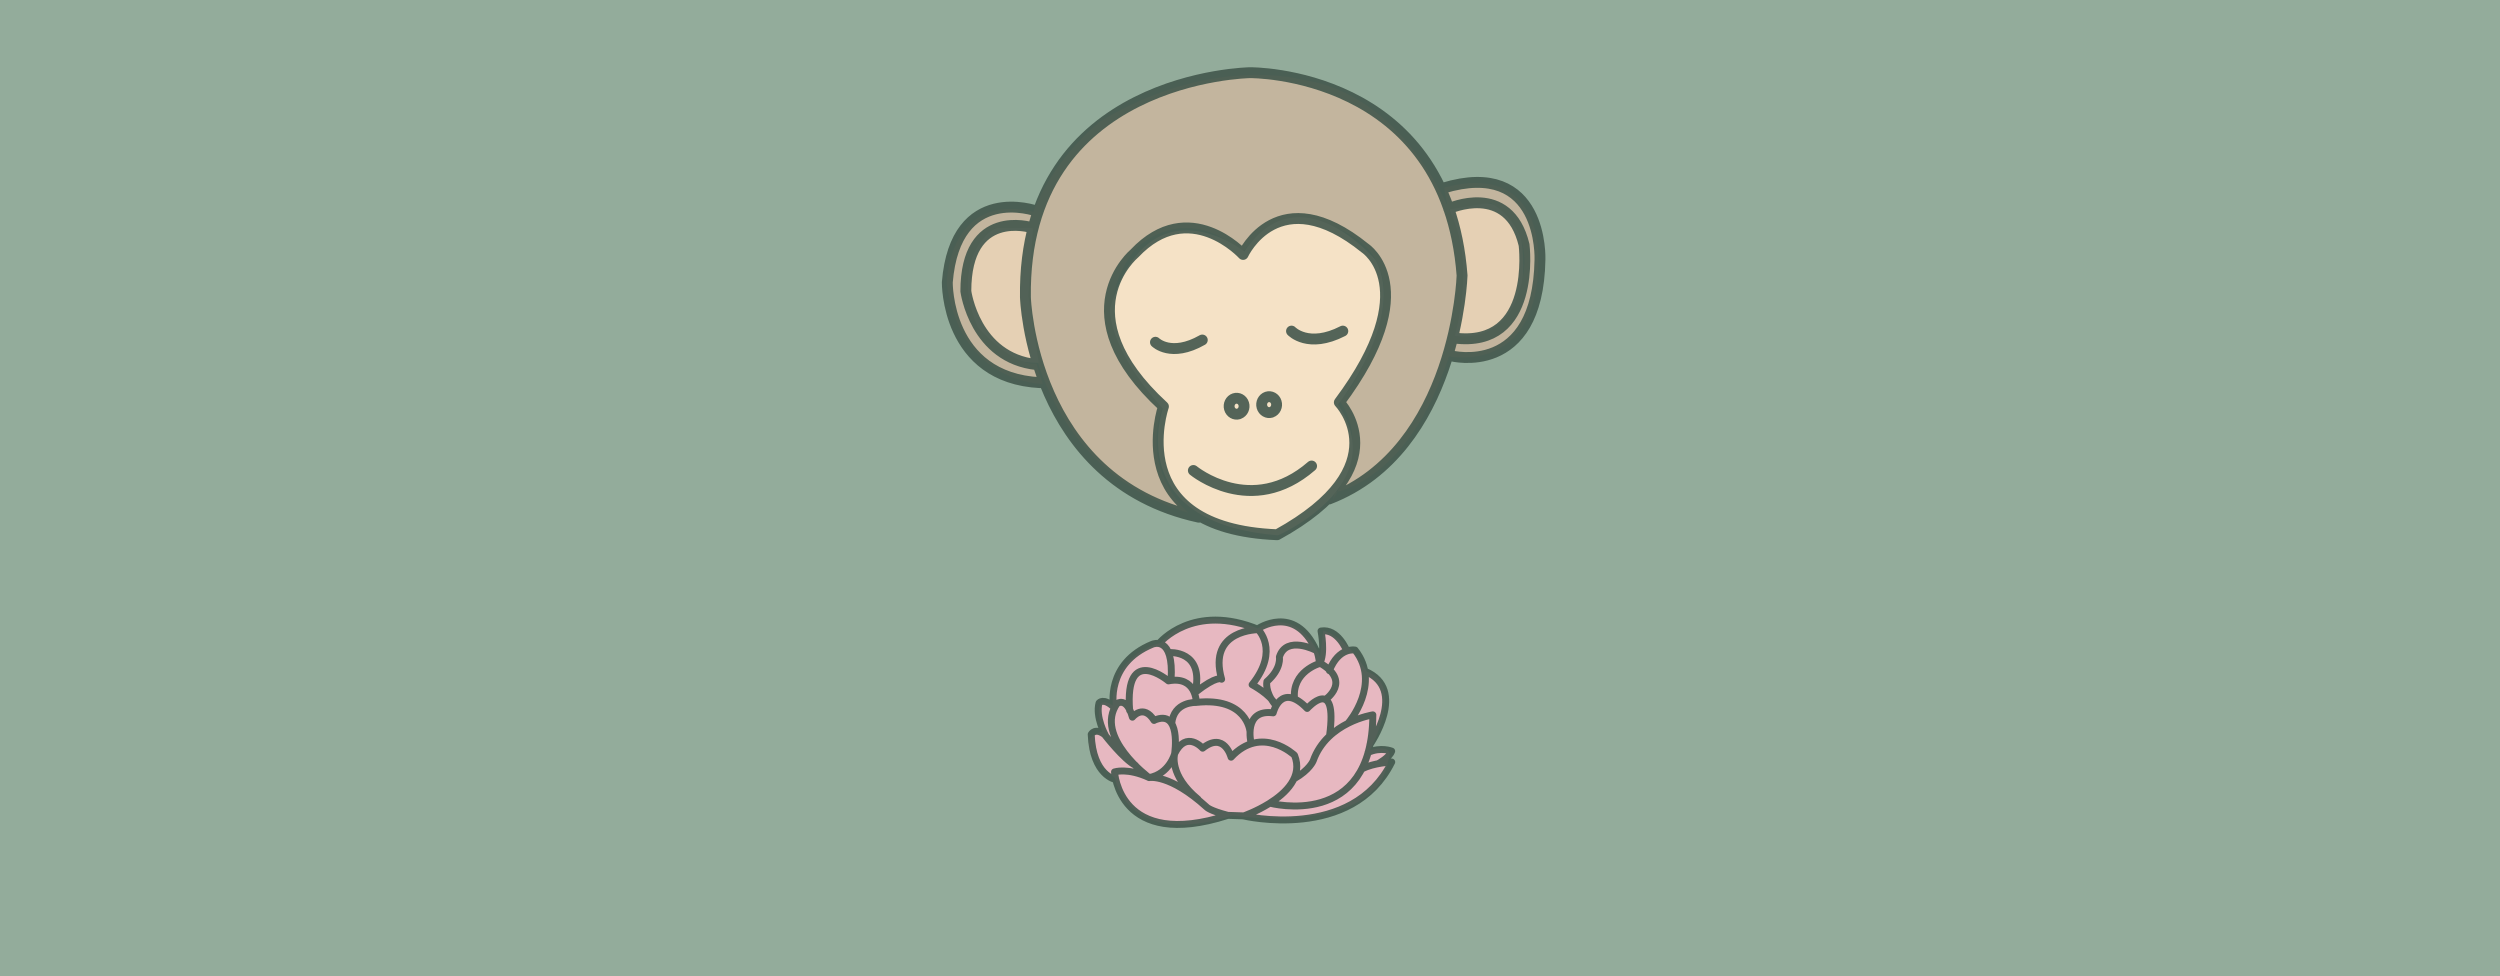 <?xml version="1.0" encoding="UTF-8" standalone="no"?>
<!-- Created with Inkscape (http://www.inkscape.org/) -->

<svg
   width="210mm"
   height="82mm"
   viewBox="0 0 793.701 309.921"
   version="1.1"
   id="svg1"
   inkscape:version="1.4.2 (ebf0e940d0, 2025-05-08)"
   sodipodi:docname="mono.svg"
   xml:space="preserve"
   xmlns:inkscape="http://www.inkscape.org/namespaces/inkscape"
   xmlns:sodipodi="http://sodipodi.sourceforge.net/DTD/sodipodi-0.dtd"
   xmlns="http://www.w3.org/2000/svg"
   xmlns:svg="http://www.w3.org/2000/svg"><sodipodi:namedview
     id="namedview1"
     pagecolor="#ffffff"
     bordercolor="#111111"
     borderopacity="1"
     inkscape:showpageshadow="0"
     inkscape:pageopacity="0"
     inkscape:pagecheckerboard="1"
     inkscape:deskcolor="#d1d1d1"
     inkscape:document-units="mm"
     inkscape:zoom="0.79401501"
     inkscape:cx="498.10141"
     inkscape:cy="225.43654"
     inkscape:window-width="1920"
     inkscape:window-height="963"
     inkscape:window-x="0"
     inkscape:window-y="0"
     inkscape:window-maximized="1"
     inkscape:current-layer="layer1" /><defs
     id="defs1"><inkscape:path-effect
       effect="powerstroke"
       message=""
       id="path-effect12"
       is_visible="true"
       lpeversion="1.3"
       scale_width="1"
       interpolator_type="CentripetalCatmullRom"
       interpolator_beta="0.2"
       start_linecap_type="zerowidth"
       end_linecap_type="zerowidth"
       offset_points="0.2,5.669 | 0.5,5.669 | 0.8,5.669"
       linejoin_type="round"
       miter_limit="4"
       not_jump="false"
       sort_points="true" /><inkscape:path-effect
       effect="powerstroke"
       message=""
       id="path-effect11"
       is_visible="true"
       lpeversion="1.3"
       scale_width="1"
       interpolator_type="CentripetalCatmullRom"
       interpolator_beta="0.2"
       start_linecap_type="zerowidth"
       end_linecap_type="zerowidth"
       offset_points="0.2,5.669 | 0.5,5.669 | 0.8,5.669"
       linejoin_type="round"
       miter_limit="4"
       not_jump="false"
       sort_points="true" /><mask
       maskUnits="userSpaceOnUse"
       id="mask254"><path
         style="opacity:0.9;fill:#ffffff;fill-opacity:1;stroke:none;stroke-width:0.199;stroke-linecap:round;stroke-linejoin:round;stroke-dasharray:none;stroke-opacity:1"
         id="path255"
         sodipodi:type="arc"
         sodipodi:cx="150.49463"
         sodipodi:cy="148.56822"
         sodipodi:rx="16.162447"
         sodipodi:ry="16.142408"
         sodipodi:start="1.2900283"
         sodipodi:end="1.2421143"
         sodipodi:open="true"
         sodipodi:arc-type="arc"
         d="m 154.973,164.079 a 16.162,16.142 0 0 1 -19.953,-10.852 16.162,16.142 0 0 1 10.626,-20.057 16.162,16.142 0 0 1 20.208,10.371 16.162,16.142 0 0 1 -10.141,20.306" /></mask><mask
       maskUnits="userSpaceOnUse"
       id="mask251"><path
         style="opacity:0.9;fill:#ffffff;fill-opacity:1;stroke:none;stroke-width:0.199;stroke-linecap:round;stroke-linejoin:round;stroke-dasharray:none;stroke-opacity:1"
         id="path252"
         sodipodi:type="arc"
         sodipodi:cx="150.49463"
         sodipodi:cy="148.56822"
         sodipodi:rx="16.162447"
         sodipodi:ry="16.142408"
         sodipodi:start="1.2900283"
         sodipodi:end="1.2421143"
         sodipodi:open="true"
         sodipodi:arc-type="arc"
         d="m 154.973,164.079 a 16.162,16.142 0 0 1 -19.953,-10.852 16.162,16.142 0 0 1 10.626,-20.057 16.162,16.142 0 0 1 20.208,10.371 16.162,16.142 0 0 1 -10.141,20.306" /></mask><mask
       maskUnits="userSpaceOnUse"
       id="mask250"><path
         style="opacity:0.9;fill:#ffffff;fill-opacity:1;stroke:none;stroke-width:0.199;stroke-linecap:round;stroke-linejoin:round;stroke-dasharray:none;stroke-opacity:1"
         id="path251"
         sodipodi:type="arc"
         sodipodi:cx="150.49463"
         sodipodi:cy="148.56822"
         sodipodi:rx="16.162447"
         sodipodi:ry="16.142408"
         sodipodi:start="1.2900283"
         sodipodi:end="1.2421143"
         sodipodi:open="true"
         sodipodi:arc-type="arc"
         d="m 154.973,164.079 a 16.162,16.142 0 0 1 -19.953,-10.852 16.162,16.142 0 0 1 10.626,-20.057 16.162,16.142 0 0 1 20.208,10.371 16.162,16.142 0 0 1 -10.141,20.306" /></mask></defs><g
     inkscape:label="Layer 1"
     inkscape:groupmode="layer"
     id="layer1"><g
       id="g2"
       inkscape:label="joker"><path
         style="opacity:1;fill:#2d3dca;fill-opacity:1;stroke:none;stroke-width:3.78;stroke-linecap:round;stroke-linejoin:round"
         d="m -784.649,1201.768 62.714,105.009 64.172,-115.218 -71.464,-91.883 z"
         id="path8"
         sodipodi:nodetypes="ccccc" /><path
         style="opacity:1;fill:#2d3dca;fill-opacity:1;stroke:none;stroke-width:3.78;stroke-linecap:round;stroke-linejoin:round"
         d="m -609.635,1201.768 59.797,99.175 59.797,-112.301 -70.006,-94.8 z"
         id="path9"
         sodipodi:nodetypes="ccccc" /><path
         style="opacity:1;fill:#bb1530;fill-opacity:1;fill-rule:nonzero;stroke:none;stroke-width:11.339;stroke-linecap:round;stroke-linejoin:round;stroke-dasharray:none;stroke-opacity:1"
         d="m -615.468,1063.215 c 0.408,0.324 1.347,0.836 3.053,0.745 1.66,-0.089 3.907,-0.764 6.104,-2.055 0.938,-0.551 1.935,-1.236 3.035,-2.033 5.123,-3.71 12.163,-9.573 22.189,-13.203 10.123,-3.665 22.194,-4.693 36.18,-3.226 2.977,0.312 5.95,0.723 8.964,1.206 7.382,1.183 15.003,2.704 23.922,5.614 8.64,2.819 16.025,6.186 20.523,8.577 -3.932,-3.229 -10.173,-8.469 -18.093,-13.623 -7.929,-5.161 -16.007,-9.214 -23.733,-11.599 -3.253,-1.004 -6.585,-1.776 -9.957,-2.314 -16.124,-2.572 -30.137,0.53 -41.666,4.704 -11.42,4.135 -20.642,9.373 -26.123,14.416 -1.163,1.07 -2.13,2.111 -2.89,3.111 -1.813,2.384 -2.608,4.884 -2.623,6.684 -0.015,1.824 0.726,2.687 1.116,2.997 z"
         id="path10"
         inkscape:path-effect="#path-effect11"
         inkscape:original-d="m -615.46847,1063.2145 c 0,0 45.21214,-56.8798 123.96876,-4.3754" /><path
         style="opacity:1;fill:#bb1530;fill-opacity:1;fill-rule:nonzero;stroke:none;stroke-width:11.339;stroke-linecap:round;stroke-linejoin:round;stroke-dasharray:none;stroke-opacity:1"
         d="m -662.139,1063.215 c 0.333,-0.374 0.882,-1.371 0.402,-3.322 -0.473,-1.922 -1.929,-4.521 -4.401,-6.921 -1.039,-1.009 -2.302,-2.049 -3.775,-3.112 -6.907,-4.986 -17.827,-10.127 -30.24,-14.103 -6.037,-1.934 -12.665,-3.683 -19.794,-4.544 -7.299,-0.881 -14.739,-0.777 -22.042,0.75 -3.128,0.654 -6.15,1.554 -9.03,2.695 -4.343,1.72 -8.729,4.186 -12.972,7.303 -9.294,6.827 -15.46,14.917 -19.201,19.796 4.982,-4.028 13.065,-9.161 23.026,-12.74 4.508,-1.62 8.631,-2.672 12.544,-3.541 2.573,-0.572 5.166,-1.067 7.818,-1.461 6.172,-0.917 12.356,-1.233 18.681,-0.782 6.166,0.44 12.095,1.589 17.511,3.324 11.268,3.609 20.287,9.656 27.005,13.562 1.431,0.832 2.73,1.547 3.929,2.117 2.818,1.341 5.524,1.988 7.397,1.997 1.922,0.01 2.796,-0.627 3.142,-1.016 z"
         id="path11"
         inkscape:path-effect="#path-effect12"
         inkscape:original-d="m -662.13908,1063.2145 c 0,0 -65.63052,-58.3383 -121.05185,-1.4585" /><path
         style="opacity:1;fill:#bb1530;fill-opacity:1;stroke:#bb1530;stroke-width:11.339;stroke-linecap:round;stroke-linejoin:round;stroke-dasharray:none;stroke-opacity:1"
         d="m -805.044,1376.155 c 0,0 66.255,108.98 173.253,113.375 124.149,5.099 163.347,-122.51 163.347,-122.51 0,0 1.65,180.683 -151.924,180.665 0,0 -137.661,9.826 -184.676,-171.529 z"
         id="path13"
         sodipodi:nodetypes="csccc" /><path
         style="opacity:1;fill:#bb1530;fill-opacity:1;stroke:#bb1530;stroke-width:11.339;stroke-linecap:round;stroke-linejoin:round;stroke-dasharray:none;stroke-opacity:1"
         id="path14"
         sodipodi:type="arc"
         sodipodi:cx="-627.22614"
         sodipodi:cy="1342.7285"
         sodipodi:rx="32.522835"
         sodipodi:ry="36.505226"
         sodipodi:start="1.2900283"
         sodipodi:end="1.2421143"
         sodipodi:open="true"
         sodipodi:arc-type="arc"
         d="m -618.214,1377.804 a 32.523,36.505 0 0 1 -40.151,-24.541 32.523,36.505 0 0 1 21.381,-45.358 32.523,36.505 0 0 1 40.663,23.454 32.523,36.505 0 0 1 -20.407,45.92" /></g><rect
       style="fill:#93ac9b;fill-opacity:1;stroke:none;stroke-width:3.78;stroke-linecap:round;stroke-linejoin:round"
       id="rect5"
       width="793.701"
       height="1122.52"
       x="0"
       y="-304" /><path
       style="fill:#e5d0b4;fill-opacity:1;stroke:none;stroke-width:9.352;stroke-linecap:round;stroke-linejoin:round"
       d="m 461.475,106.633 2.491,-18.86 -3.677,-21.351 c 0,0 18.741,-8.54 22.656,9.371 0,0 6.405,36.297 -21.47,30.84 z"
       id="path1" /><path
       style="opacity:1;fill:#c3b59e;fill-opacity:1;stroke:none;stroke-width:9.352;stroke-linecap:round;stroke-linejoin:round"
       d="m 423.795,156.311 c 0,0 20.61,-3.198 33.077,-34.91 0,0 14.907,-31.982 3.252,-54.749 0,0 -14.796,-36.851 -46.773,-41.339 0,0 -28.33,-8.134 -63.954,13.183 0,0 -30.09,23.01 -24.123,55.819 0,0 1.964,53.575 51.892,68.442 0,0 -15.988,-13.744 -7.573,-34.782 0,0 -29.452,-22.72 -9.256,-48.807 0,0 15.147,-15.988 34.221,1.122 0,0 10.659,-18.232 30.855,-7.293 0,0 18.793,5.89 12.903,28.611 0,0 -5.89,19.915 -13.183,25.525 0,0 10.659,11.5 -1.964,31.416"
       id="path2"
       sodipodi:nodetypes="cccccc" /><g
       id="g7"
       transform="matrix(0.366,0,0,0.366,234.182,14.384)"><path
         style="opacity:1;fill:#e7b8c1;fill-opacity:1;stroke:none;stroke-width:3.78;stroke-linecap:round;stroke-linejoin:round"
         d="m 327.375,635.742 c 0,0 9.504,61.603 102.085,32.386 0,0 124.966,18.657 134.822,-47.874 0,0 8.136,-14.902 -15.8,-8.961 0,0 31.065,-57.038 -2.546,-67.903 0,0 -16.297,-29.368 -37.856,-35.649 l -2.886,22.578 c 0,0 -17.315,-44.985 -54.322,-24.445 0,0 -51.685,-26.011 -83.65,12.424 0,0 -43.762,9.514 -41.86,54.417 0,0 -19.408,-14.841 -9.133,22.832 0,0 -32.126,4.281 11.146,40.195 z"
         id="path7"
         sodipodi:nodetypes="ccccccccc" /><path
         id="path249"
         style="opacity:1;fill:none;fill-opacity:1;stroke:#42574c;stroke-width:0.2;stroke-linecap:round;stroke-linejoin:round;stroke-dasharray:none;stroke-opacity:1"
         d="m 154.204,148.818 c 0,0 -0.256,-0.644 -0.739,-0.563 0,0 0.132,0.658 -0.044,0.944 m 0.841,1.69 c 0,0 0.951,-1.119 0.183,-2.085 0,0 -0.468,-0.095 -0.739,0.593 m -0.117,0.834 c 0,0 0.79,-0.534 -0.183,-1.068 m -0.084,-0.354 c 0,0 0.056,0.022 0.101,0.382 0,0 -0.804,0.227 -0.721,1.02 m -3.618,-1.335 c 0,0 1.034,-0.079 0.753,1.147 m 5.037,1.506 c 0,0 1.108,-1.588 -0.135,-2.112 m -7.252,1.016 c 0,0 -0.24,-1.238 1.118,-1.797 0,0 0.629,-0.28 0.539,1.038 m 0.725,0.639 c 0,0 -0.652,-0.033 -0.707,0.614 m 2.254,0.209 c 0,0 -0.092,-0.982 -1.544,-0.824 0,0 -0.002,-0.773 -0.804,-0.62 0,0 -1.271,-1.075 -1.117,0.853 m 7.172,1.526 c 0,0 0.316,-0.169 0.378,-0.355 0,0 -0.316,-0.13 -0.682,0.04 m -3.371,-0.279 c 0,0 -0.236,-0.979 0.639,-0.864 0,0 0.219,-0.91 0.979,-0.127 0,0 0.887,-0.99 0.645,0.783 m -4.466,0.536 c 0,0 -0.167,0.602 0.676,1.296 m -2.681,-1.849 c 0,0 0.54,0.699 0.877,0.873 m -0.573,0.408 c 0,0 -0.656,-0.113 -0.701,-1.301 0,0 0.113,-0.215 0.407,0.023 0,0 -0.291,-0.522 -0.181,-0.927 0,0 0.124,-0.166 0.431,0.125 m 3.239,3.112 0.529,0.018 m -0.488,-0.016 c -3.147,1.016 -3.265,-1.252 -3.265,-1.252 0,0 0.372,-0.127 0.998,0.163 0,0 0.59,-0.118 1.66,0.853 0,0 0.086,0.099 0.608,0.236 z m -1.533,-1.78 c 0,0 0.2,-1.304 -0.587,-0.961 m 3.334,2.39 c 0,0 2.952,0.789 2.964,-2.545 0,0 -1.322,0.203 -1.718,1.322 0,0 -0.098,0.262 -0.553,0.521 m 1.962,-0.287 c 0.328,-0.175 0.853,-0.197 0.853,-0.197 -1.138,2.298 -4.267,1.554 -4.267,1.554 0,0 0.363,-0.125 0.735,-0.357 0.481,-0.299 0.978,-0.777 0.731,-1.393 0,0 -0.944,-0.892 -1.828,0.057 0,0 -0.195,-0.754 -0.819,-0.26 0,0 -0.468,-0.533 -0.806,0.156 0,0 -0.152,0.586 -0.738,0.692 0,0 -1.591,-1.179 -0.923,-2.134 0,0 0.275,-0.212 0.443,0.393 0,0 0.318,-0.399 0.624,0.094 m 3.498,-0.447 c -0.315,-0.382 -0.247,-0.674 -0.247,-0.674 0.427,-0.371 0.36,-0.708 0.36,-0.708 0.202,-0.641 1.057,-0.191 1.057,-0.191 -0.618,-1.36 -1.686,-0.618 -1.686,-0.618 0,0 0.652,0.596 -0.157,1.607 0,0 0.527,0.281 0.674,0.585 z m -3.35,-1.776 c 0,0 0.967,-1.192 2.878,-0.393 0,0 -1.495,-0.022 -1.079,1.428 0,0 -0.119,-0.126 -0.764,0.382"
         mask="url(#mask250)"
         transform="matrix(30.105,0,0,30.105,-4114.001,-3955.151)" /></g><path
       style="fill:#e5d0b4;fill-opacity:1;stroke:none;stroke-width:9.352;stroke-linecap:round;stroke-linejoin:round"
       d="m 329.756,115.191 -3.287,-21.248 1.448,-21.351 c 0,0 -18.105,-7.267 -20.586,15.102 0,0 -2.903,27.541 22.425,27.497 z"
       id="path3"
       sodipodi:nodetypes="ccccc" /><path
       style="opacity:1;fill:#c3b59e;fill-opacity:1;stroke:none;stroke-width:9.352;stroke-linecap:round;stroke-linejoin:round"
       d="m 329.053,115.436 1.981,6.439 c 0,0 -26.003,0 -30.46,-31.823 0,0 0.248,-29.965 28.727,-22.536 l -1.114,4.829 -12.382,0.124 c 0,0 -14.983,9.163 -5.324,31.451 0,0 11.144,12.382 18.573,11.516 z"
       id="path4" /><path
       style="opacity:1;fill:#c3b59e;fill-opacity:1;stroke:none;stroke-width:9.352;stroke-linecap:round;stroke-linejoin:round"
       d="m 461.196,106.67 -1.32,6.439 c 0,0 28.814,6.119 28.476,-31.161 0,0 1.572,-30.792 -29.885,-22.37 l 1.28,6.979 13.375,-2.192 c 0,0 16.802,8.171 8.632,29.632 0,0 -3.702,14.532 -20.558,12.673 z"
       id="path5"
       sodipodi:nodetypes="cccccccc" /><path
       style="opacity:1;fill:#f5e2c6;fill-opacity:1;stroke:none;stroke-width:9.352;stroke-linecap:round;stroke-linejoin:round"
       d="m 405.75,169.949 c 0,0 36.416,-15.812 19.006,-41.527 0,0 21.881,-27.472 11.979,-45.839 0,0 -24.117,-28.749 -41.686,-2.715 0,0 -29.867,-23.798 -42.645,18.048 0,0 -0.958,12.139 16.77,31.784 0,0 -12.937,36.256 36.575,40.249 z"
       id="path6" /><path
       id="path12"
       style="opacity:1;fill:none;fill-opacity:1;stroke:#42574c;stroke-width:0.2;stroke-linecap:round;stroke-linejoin:round;stroke-dasharray:none;stroke-opacity:1"
       d="m 151.097,145.202 c -0.072,0.022 -0.148,-0.022 -0.17,-0.099 -0.022,-0.077 0.019,-0.158 0.09,-0.182 0.072,-0.024 0.149,0.018 0.172,0.094 0.024,0.076 -0.015,0.159 -0.086,0.184 m -0.604,0.032 c -0.072,0.022 -0.148,-0.022 -0.17,-0.099 -0.022,-0.077 0.019,-0.158 0.09,-0.182 0.072,-0.024 0.149,0.018 0.172,0.094 0.024,0.076 -0.015,0.159 -0.086,0.184 m -3.82,-3.423 c 0,0 -1.201,-0.371 -1.201,1.171 0,0 0.163,1.231 1.305,1.349 m 7.57,-2.865 c 0,0 1.103,-0.509 1.386,0.665 0,0 0.24,1.909 -1.287,1.711 m -4.792,2.435 c 0,0 1.066,0.881 2.173,-0.082 m -0.369,-2.48 c 0,0 0.307,0.328 0.943,0 m -3.444,0.205 c 0,0 0.287,0.287 0.861,-0.041 m -3.052,-2.372 c 0,0 -1.483,-0.532 -1.635,1.312 0,0 -0.024,1.759 1.711,1.844 m 7.548,-0.494 c 0,0 1.597,0.418 1.635,-1.768 0,0 0.076,-1.882 -1.787,-1.312 m -3.044,6.369 c 2.282,-1.255 1.143,-2.433 1.143,-2.433 1.578,-2.11 0.475,-2.833 0.475,-2.833 -1.597,-1.293 -2.244,0.114 -2.244,0.114 0,0 -0.989,-1.084 -1.996,-0.019 0,0 -1.331,1.103 0.532,2.814 0,0 -0.781,2.243 2.09,2.357 z m -1.44,-0.322 c -3.087,-0.671 -3.187,-4.042 -3.187,-4.042 -0.057,-4.072 4.129,-4.129 4.129,-4.129 0,0 3.615,-0.037 3.897,3.728 0,0 -0.095,3.201 -2.444,4.108"
       mask="url(#mask251)"
       transform="matrix(17.272,0,0,17.272,-2206.157,-2377.026)"
       sodipodi:nodetypes="cccccccccccccccccccccccccccccccccccccccc" /></g></svg>
